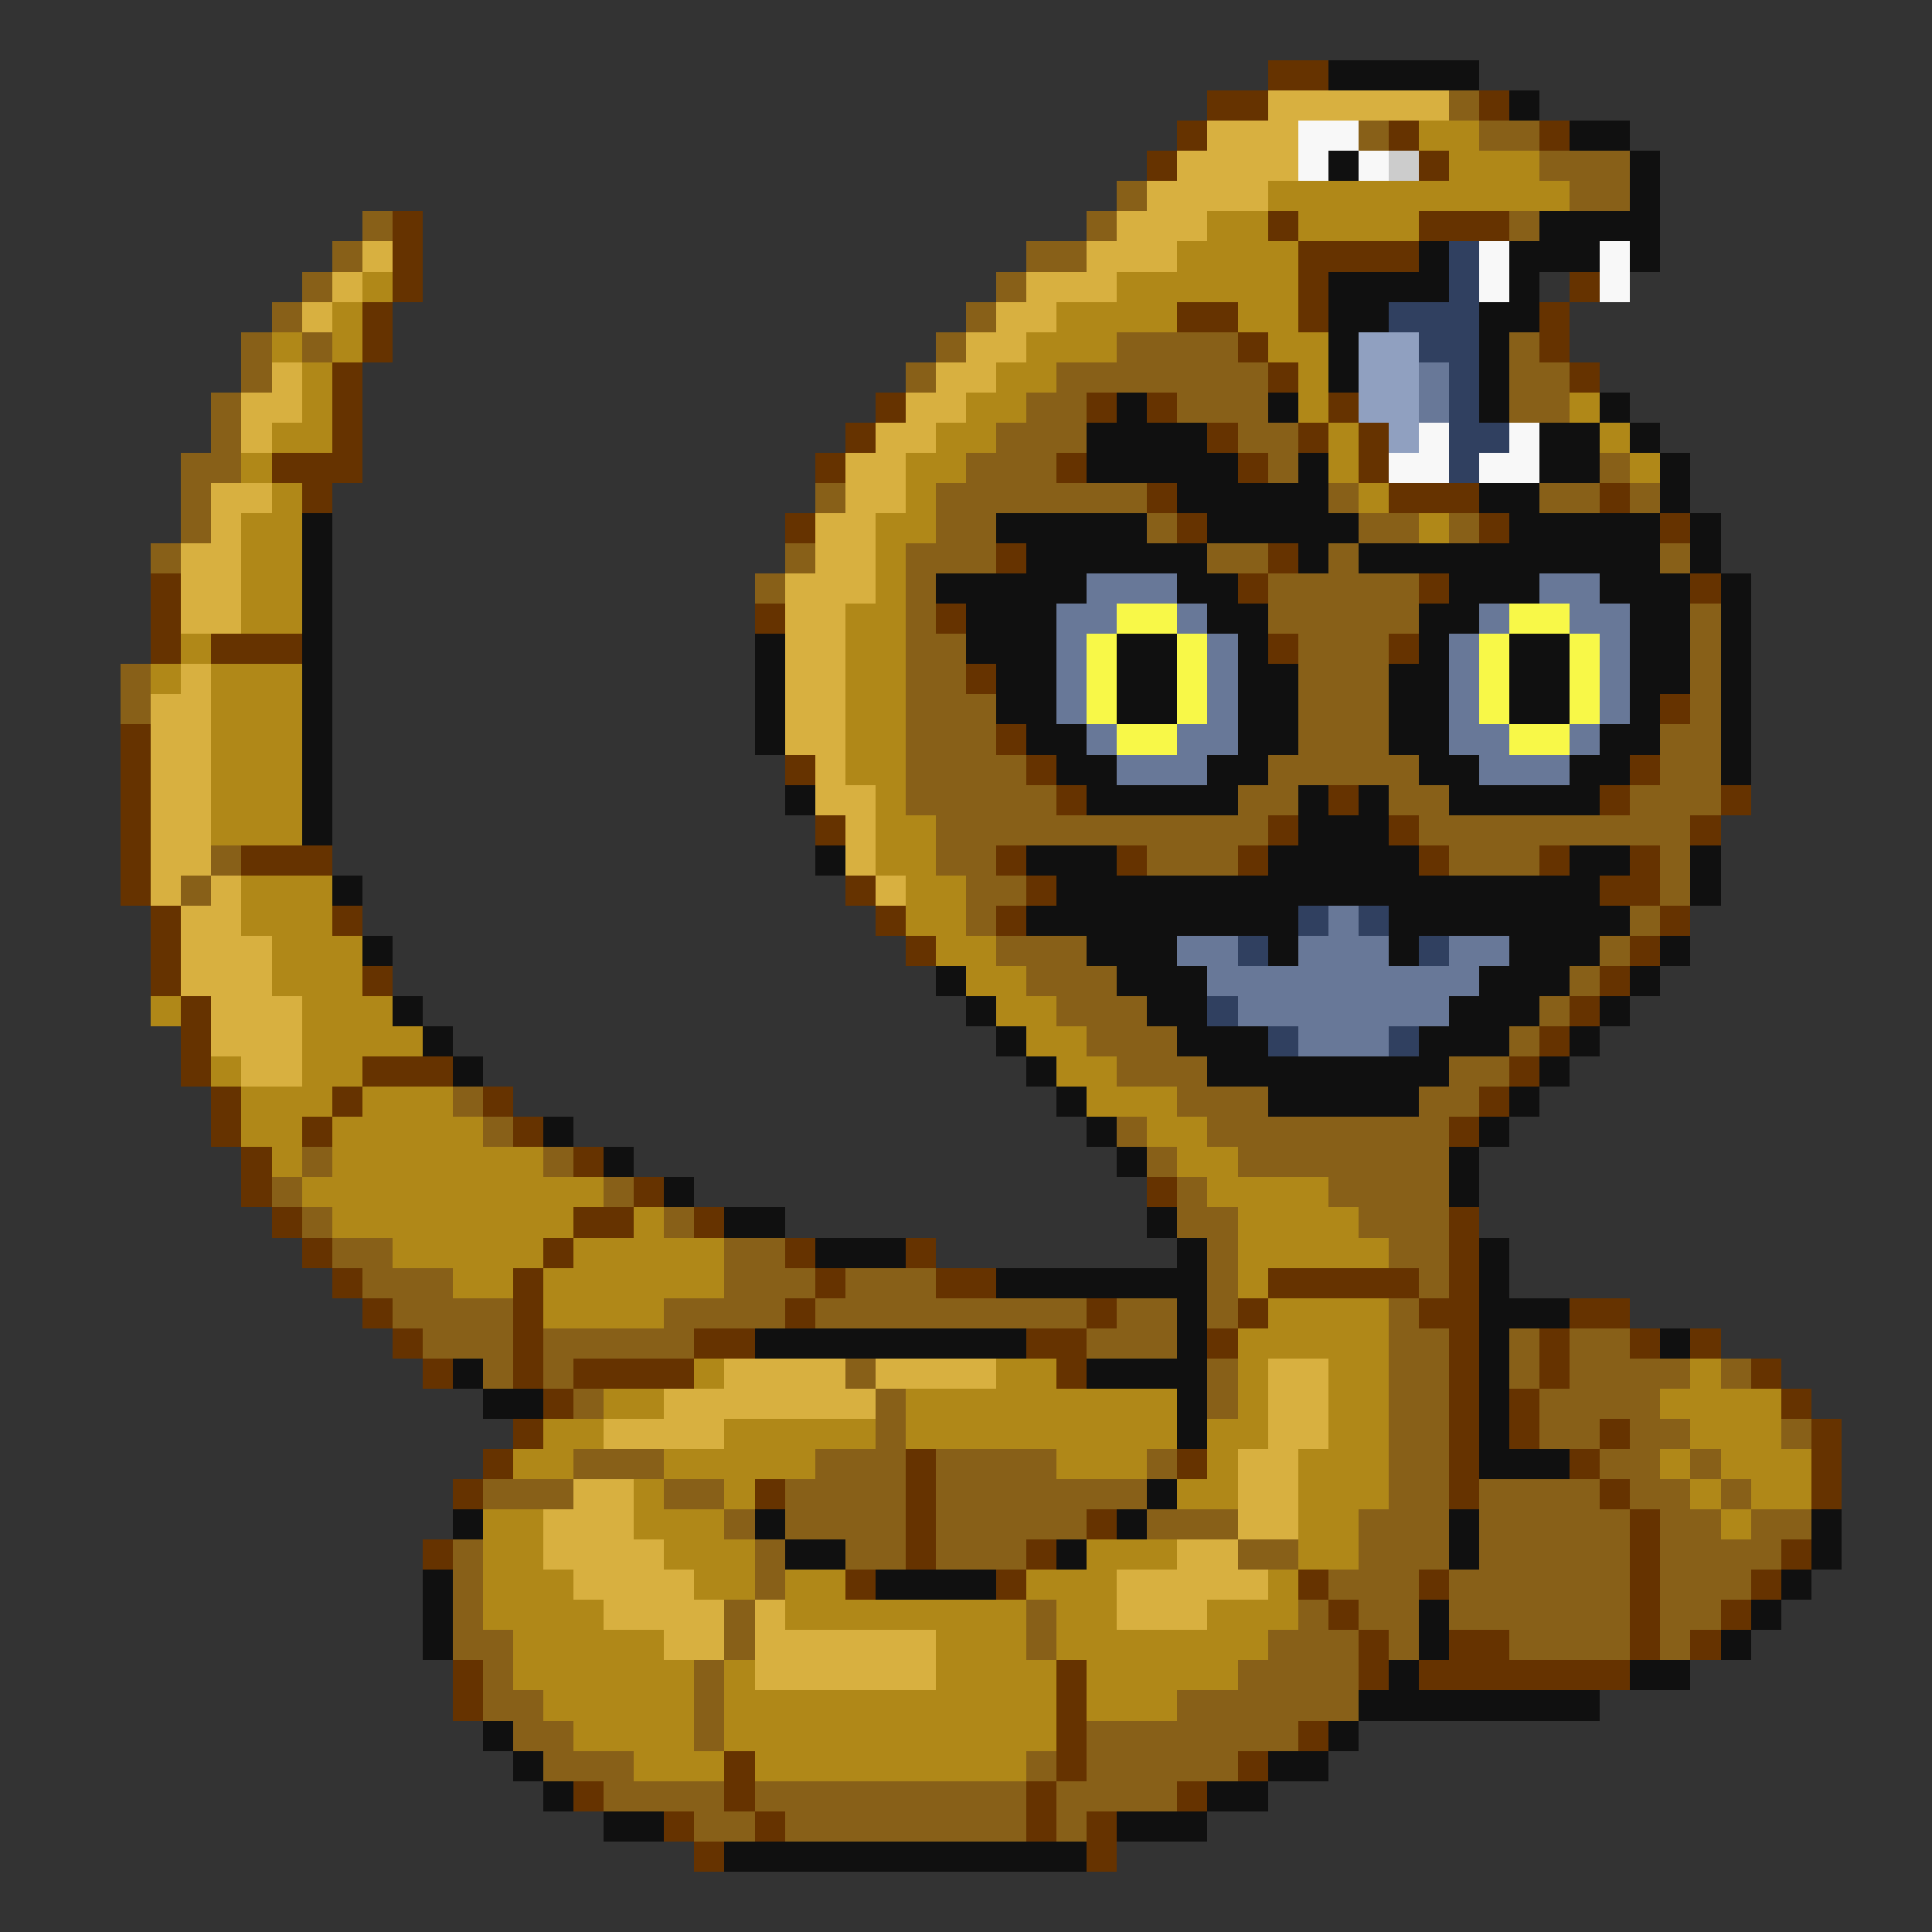 <svg xmlns="http://www.w3.org/2000/svg" viewBox="0 -0.5 64 64" shape-rendering="crispEdges">
<rect x="0" y="-0.5" width="64" height="64" fill="#333333" stroke="none"/>
<path stroke="#663300" d="M42 2h2M40 3h2M49 3h1M39 4h1M46 4h1M51 4h1M38 5h1M47 5h1M13 7h1M42 7h1M47 7h3M13 8h1M43 8h4M13 9h1M43 9h1M52 9h1M12 10h1M39 10h2M43 10h1M51 10h1M12 11h1M41 11h1M51 11h1M11 12h1M42 12h1M52 12h1M11 13h1M29 13h1M36 13h1M38 13h1M44 13h1M11 14h1M28 14h1M40 14h1M43 14h1M45 14h1M9 15h3M27 15h1M35 15h1M41 15h1M45 15h1M10 16h1M38 16h1M46 16h3M53 16h1M26 17h1M39 17h1M49 17h1M55 17h1M33 18h1M42 18h1M5 19h1M41 19h1M47 19h1M56 19h1M5 20h1M25 20h1M31 20h1M5 21h1M7 21h3M42 21h1M46 21h1M32 22h1M55 23h1M4 24h1M33 24h1M4 25h1M26 25h1M34 25h1M54 25h1M4 26h1M35 26h1M44 26h1M53 26h1M57 26h1M4 27h1M27 27h1M42 27h1M46 27h1M56 27h1M4 28h1M8 28h3M33 28h1M37 28h1M41 28h1M47 28h1M51 28h1M54 28h1M4 29h1M28 29h1M34 29h1M53 29h2M5 30h1M11 30h1M29 30h1M33 30h1M55 30h1M5 31h1M30 31h1M54 31h1M5 32h1M12 32h1M53 32h1M6 33h1M52 33h1M6 34h1M51 34h1M6 35h1M12 35h3M50 35h1M7 36h1M11 36h1M16 36h1M49 36h1M7 37h1M10 37h1M17 37h1M48 37h1M8 38h1M19 38h1M8 39h1M21 39h1M38 39h1M9 40h1M19 40h2M23 40h1M48 40h1M10 41h1M18 41h1M26 41h1M30 41h1M48 41h1M11 42h1M17 42h1M27 42h1M31 42h2M42 42h5M48 42h1M12 43h1M17 43h1M26 43h1M36 43h1M41 43h1M47 43h2M52 43h2M13 44h1M17 44h1M23 44h2M34 44h2M40 44h1M48 44h1M51 44h1M54 44h1M56 44h1M14 45h1M17 45h1M19 45h4M35 45h1M48 45h1M51 45h1M58 45h1M18 46h1M48 46h1M50 46h1M59 46h1M17 47h1M48 47h1M50 47h1M53 47h1M60 47h1M16 48h1M30 48h1M39 48h1M48 48h1M52 48h1M60 48h1M15 49h1M25 49h1M30 49h1M48 49h1M53 49h1M60 49h1M30 50h1M36 50h1M54 50h1M14 51h1M30 51h1M34 51h1M54 51h1M59 51h1M28 52h1M33 52h1M43 52h1M47 52h1M54 52h1M58 52h1M44 53h1M54 53h1M57 53h1M45 54h1M48 54h2M54 54h1M56 54h1M15 55h1M35 55h1M45 55h1M47 55h7M15 56h1M35 56h1M35 57h1M43 57h1M24 58h1M35 58h1M41 58h1M19 59h1M24 59h1M34 59h1M39 59h1M22 60h1M25 60h1M34 60h1M36 60h1M23 61h1M36 61h1" />
<path stroke="#101010" d="M44 2h5M50 3h1M52 4h2M44 5h1M54 5h1M54 6h1M51 7h4M47 8h1M50 8h3M54 8h1M44 9h4M50 9h1M44 10h2M49 10h2M44 11h1M49 11h1M44 12h1M49 12h1M37 13h1M42 13h1M49 13h1M53 13h1M36 14h4M51 14h2M54 14h1M36 15h5M43 15h1M51 15h2M55 15h1M39 16h5M49 16h2M55 16h1M10 17h1M33 17h5M40 17h5M50 17h5M56 17h1M10 18h1M34 18h6M43 18h1M45 18h10M56 18h1M10 19h1M31 19h5M39 19h2M48 19h3M53 19h3M57 19h1M10 20h1M32 20h3M40 20h2M47 20h2M54 20h2M57 20h1M10 21h1M25 21h1M32 21h3M37 21h2M41 21h1M47 21h1M50 21h2M54 21h2M57 21h1M10 22h1M25 22h1M33 22h2M37 22h2M41 22h2M46 22h2M50 22h2M54 22h2M57 22h1M10 23h1M25 23h1M33 23h2M37 23h2M41 23h2M46 23h2M50 23h2M54 23h1M57 23h1M10 24h1M25 24h1M34 24h2M41 24h2M46 24h2M53 24h2M57 24h1M10 25h1M35 25h2M40 25h2M47 25h2M52 25h2M57 25h1M10 26h1M26 26h1M36 26h5M43 26h1M45 26h1M48 26h5M10 27h1M43 27h3M27 28h1M34 28h3M42 28h5M52 28h2M56 28h1M11 29h1M35 29h18M56 29h1M34 30h9M46 30h8M12 31h1M36 31h3M42 31h1M46 31h1M50 31h3M55 31h1M31 32h1M37 32h3M49 32h3M54 32h1M13 33h1M32 33h1M38 33h2M48 33h3M53 33h1M14 34h1M33 34h1M39 34h3M47 34h3M52 34h1M15 35h1M34 35h1M40 35h8M51 35h1M35 36h1M42 36h5M50 36h1M18 37h1M36 37h1M49 37h1M20 38h1M37 38h1M48 38h1M22 39h1M48 39h1M24 40h2M38 40h1M27 41h3M39 41h1M49 41h1M33 42h7M49 42h1M39 43h1M49 43h3M25 44h9M39 44h1M49 44h1M55 44h1M15 45h1M36 45h4M49 45h1M16 46h2M39 46h1M49 46h1M39 47h1M49 47h1M49 48h3M38 49h1M15 50h1M25 50h1M37 50h1M48 50h1M60 50h1M26 51h2M35 51h1M48 51h1M60 51h1M14 52h1M29 52h4M59 52h1M14 53h1M47 53h1M58 53h1M14 54h1M47 54h1M57 54h1M46 55h1M54 55h2M45 56h8M16 57h1M44 57h1M17 58h1M42 58h2M18 59h1M40 59h2M20 60h2M37 60h3M24 61h12" />
<path stroke="#d8b040" d="M42 3h6M40 4h3M39 5h4M38 6h4M37 7h3M12 8h1M36 8h3M11 9h1M34 9h3M10 10h1M33 10h2M32 11h2M9 12h1M31 12h2M8 13h2M30 13h2M8 14h1M29 14h2M28 15h2M7 16h2M28 16h2M7 17h1M27 17h2M6 18h2M27 18h2M6 19h2M26 19h3M6 20h2M26 20h2M26 21h2M6 22h1M26 22h2M5 23h2M26 23h2M5 24h2M26 24h2M5 25h2M27 25h1M5 26h2M27 26h2M5 27h2M28 27h1M5 28h2M28 28h1M5 29h1M7 29h1M29 29h1M6 30h2M6 31h3M6 32h3M7 33h3M7 34h3M8 35h2M24 45h4M29 45h4M42 45h2M22 46h7M42 46h2M20 47h4M42 47h2M41 48h2M19 49h2M41 49h2M18 50h3M41 50h2M18 51h4M39 51h2M19 52h4M37 52h5M20 53h4M25 53h1M37 53h3M22 54h2M25 54h6M25 55h6" />
<path stroke="#886018" d="M48 3h1M45 4h1M49 4h2M51 5h3M37 6h1M52 6h2M12 7h1M36 7h1M50 7h1M11 8h1M34 8h2M10 9h1M33 9h1M9 10h1M32 10h1M8 11h1M10 11h1M31 11h1M37 11h4M50 11h1M8 12h1M30 12h1M35 12h7M50 12h2M7 13h1M34 13h2M39 13h3M50 13h2M7 14h1M33 14h3M41 14h2M6 15h2M32 15h3M42 15h1M53 15h1M6 16h1M27 16h1M31 16h7M44 16h1M51 16h2M54 16h1M6 17h1M31 17h2M38 17h1M45 17h2M48 17h1M5 18h1M26 18h1M30 18h3M40 18h2M44 18h1M55 18h1M25 19h1M30 19h1M42 19h5M30 20h1M42 20h5M56 20h1M30 21h2M43 21h3M56 21h1M4 22h1M30 22h2M43 22h3M56 22h1M4 23h1M30 23h3M43 23h3M56 23h1M30 24h3M43 24h3M55 24h2M30 25h4M42 25h5M55 25h2M30 26h5M41 26h2M46 26h2M54 26h3M31 27h11M47 27h9M7 28h1M31 28h2M38 28h3M48 28h3M55 28h1M6 29h1M32 29h2M55 29h1M32 30h1M54 30h1M33 31h3M53 31h1M34 32h3M52 32h1M35 33h3M51 33h1M36 34h3M50 34h1M37 35h3M48 35h2M15 36h1M39 36h3M47 36h2M16 37h1M37 37h1M40 37h8M10 38h1M18 38h1M38 38h1M41 38h7M9 39h1M20 39h1M39 39h1M44 39h4M10 40h1M22 40h1M39 40h2M45 40h3M11 41h2M24 41h2M40 41h1M46 41h2M12 42h3M24 42h3M28 42h3M40 42h1M47 42h1M13 43h4M22 43h4M27 43h9M37 43h2M40 43h1M46 43h1M14 44h3M18 44h5M36 44h3M46 44h2M50 44h1M52 44h2M16 45h1M18 45h1M28 45h1M40 45h1M46 45h2M50 45h1M52 45h4M57 45h1M19 46h1M29 46h1M40 46h1M46 46h2M51 46h4M29 47h1M46 47h2M51 47h2M54 47h2M59 47h1M19 48h3M27 48h3M31 48h4M38 48h1M46 48h2M53 48h2M56 48h1M16 49h3M22 49h2M26 49h4M31 49h7M46 49h2M49 49h4M54 49h2M57 49h1M24 50h1M26 50h4M31 50h5M38 50h3M45 50h3M49 50h5M55 50h2M58 50h2M15 51h1M25 51h1M28 51h2M31 51h3M41 51h2M45 51h3M49 51h5M55 51h4M15 52h1M25 52h1M44 52h3M48 52h6M55 52h3M15 53h1M24 53h1M34 53h1M43 53h1M45 53h2M48 53h6M55 53h2M15 54h2M24 54h1M34 54h1M42 54h3M46 54h1M50 54h4M55 54h1M16 55h1M23 55h1M41 55h4M16 56h2M23 56h1M39 56h6M17 57h2M23 57h1M36 57h7M18 58h3M34 58h1M36 58h5M20 59h4M25 59h9M35 59h4M23 60h2M26 60h8M35 60h1" />
<path stroke="#f8f8f8" d="M43 4h2M43 5h1M45 5h1M49 8h1M53 8h1M49 9h1M53 9h1M47 14h1M50 14h1M46 15h2M49 15h2" />
<path stroke="#b08818" d="M47 4h2M48 5h3M42 6h10M40 7h2M43 7h4M39 8h4M12 9h1M37 9h6M11 10h1M35 10h4M41 10h2M9 11h1M11 11h1M34 11h3M42 11h2M10 12h1M33 12h2M43 12h1M10 13h1M32 13h2M43 13h1M52 13h1M9 14h2M31 14h2M44 14h1M53 14h1M8 15h1M30 15h2M44 15h1M54 15h1M9 16h1M30 16h1M45 16h1M8 17h2M29 17h2M47 17h1M8 18h2M29 18h1M8 19h2M29 19h1M8 20h2M28 20h2M6 21h1M28 21h2M5 22h1M7 22h3M28 22h2M7 23h3M28 23h2M7 24h3M28 24h2M7 25h3M28 25h2M7 26h3M29 26h1M7 27h3M29 27h2M29 28h2M8 29h3M30 29h2M8 30h3M30 30h2M9 31h3M31 31h2M9 32h3M32 32h2M5 33h1M10 33h3M33 33h2M10 34h4M34 34h2M7 35h1M10 35h2M35 35h2M8 36h3M12 36h3M36 36h3M8 37h2M11 37h5M38 37h2M9 38h1M11 38h7M39 38h2M10 39h10M40 39h4M11 40h8M21 40h1M41 40h4M13 41h5M19 41h5M41 41h5M15 42h2M18 42h6M41 42h1M18 43h4M42 43h4M41 44h5M23 45h1M33 45h2M41 45h1M44 45h2M56 45h1M20 46h2M30 46h9M41 46h1M44 46h2M55 46h4M18 47h2M24 47h5M30 47h9M40 47h2M44 47h2M56 47h3M17 48h2M22 48h5M35 48h3M40 48h1M43 48h3M55 48h1M57 48h3M21 49h1M24 49h1M39 49h2M43 49h3M56 49h1M58 49h2M16 50h2M21 50h3M43 50h2M57 50h1M16 51h2M22 51h3M36 51h3M43 51h2M16 52h3M23 52h2M26 52h2M34 52h3M42 52h1M16 53h4M26 53h8M35 53h2M40 53h3M17 54h5M31 54h3M35 54h7M17 55h6M24 55h1M31 55h4M36 55h5M18 56h5M24 56h11M36 56h3M19 57h4M24 57h11M21 58h3M25 58h9" />
<path stroke="#cccccc" d="M46 5h1" />
<path stroke="#304060" d="M48 8h1M48 9h1M46 10h3M47 11h2M48 12h1M48 13h1M48 14h2M48 15h1M43 30h1M45 30h1M41 31h1M47 31h1M40 33h1M42 34h1M46 34h1" />
<path stroke="#90a0c0" d="M45 11h2M45 12h2M45 13h2M46 14h1" />
<path stroke="#687898" d="M47 12h1M47 13h1M36 19h3M51 19h2M35 20h2M39 20h1M49 20h1M52 20h2M35 21h1M40 21h1M48 21h1M53 21h1M35 22h1M40 22h1M48 22h1M53 22h1M35 23h1M40 23h1M48 23h1M53 23h1M36 24h1M39 24h2M48 24h2M52 24h1M37 25h3M49 25h3M44 30h1M39 31h2M43 31h3M48 31h2M40 32h9M41 33h7M43 34h3" />
<path stroke="#f8f848" d="M37 20h2M50 20h2M36 21h1M39 21h1M49 21h1M52 21h1M36 22h1M39 22h1M49 22h1M52 22h1M36 23h1M39 23h1M49 23h1M52 23h1M37 24h2M50 24h2" />
</svg>